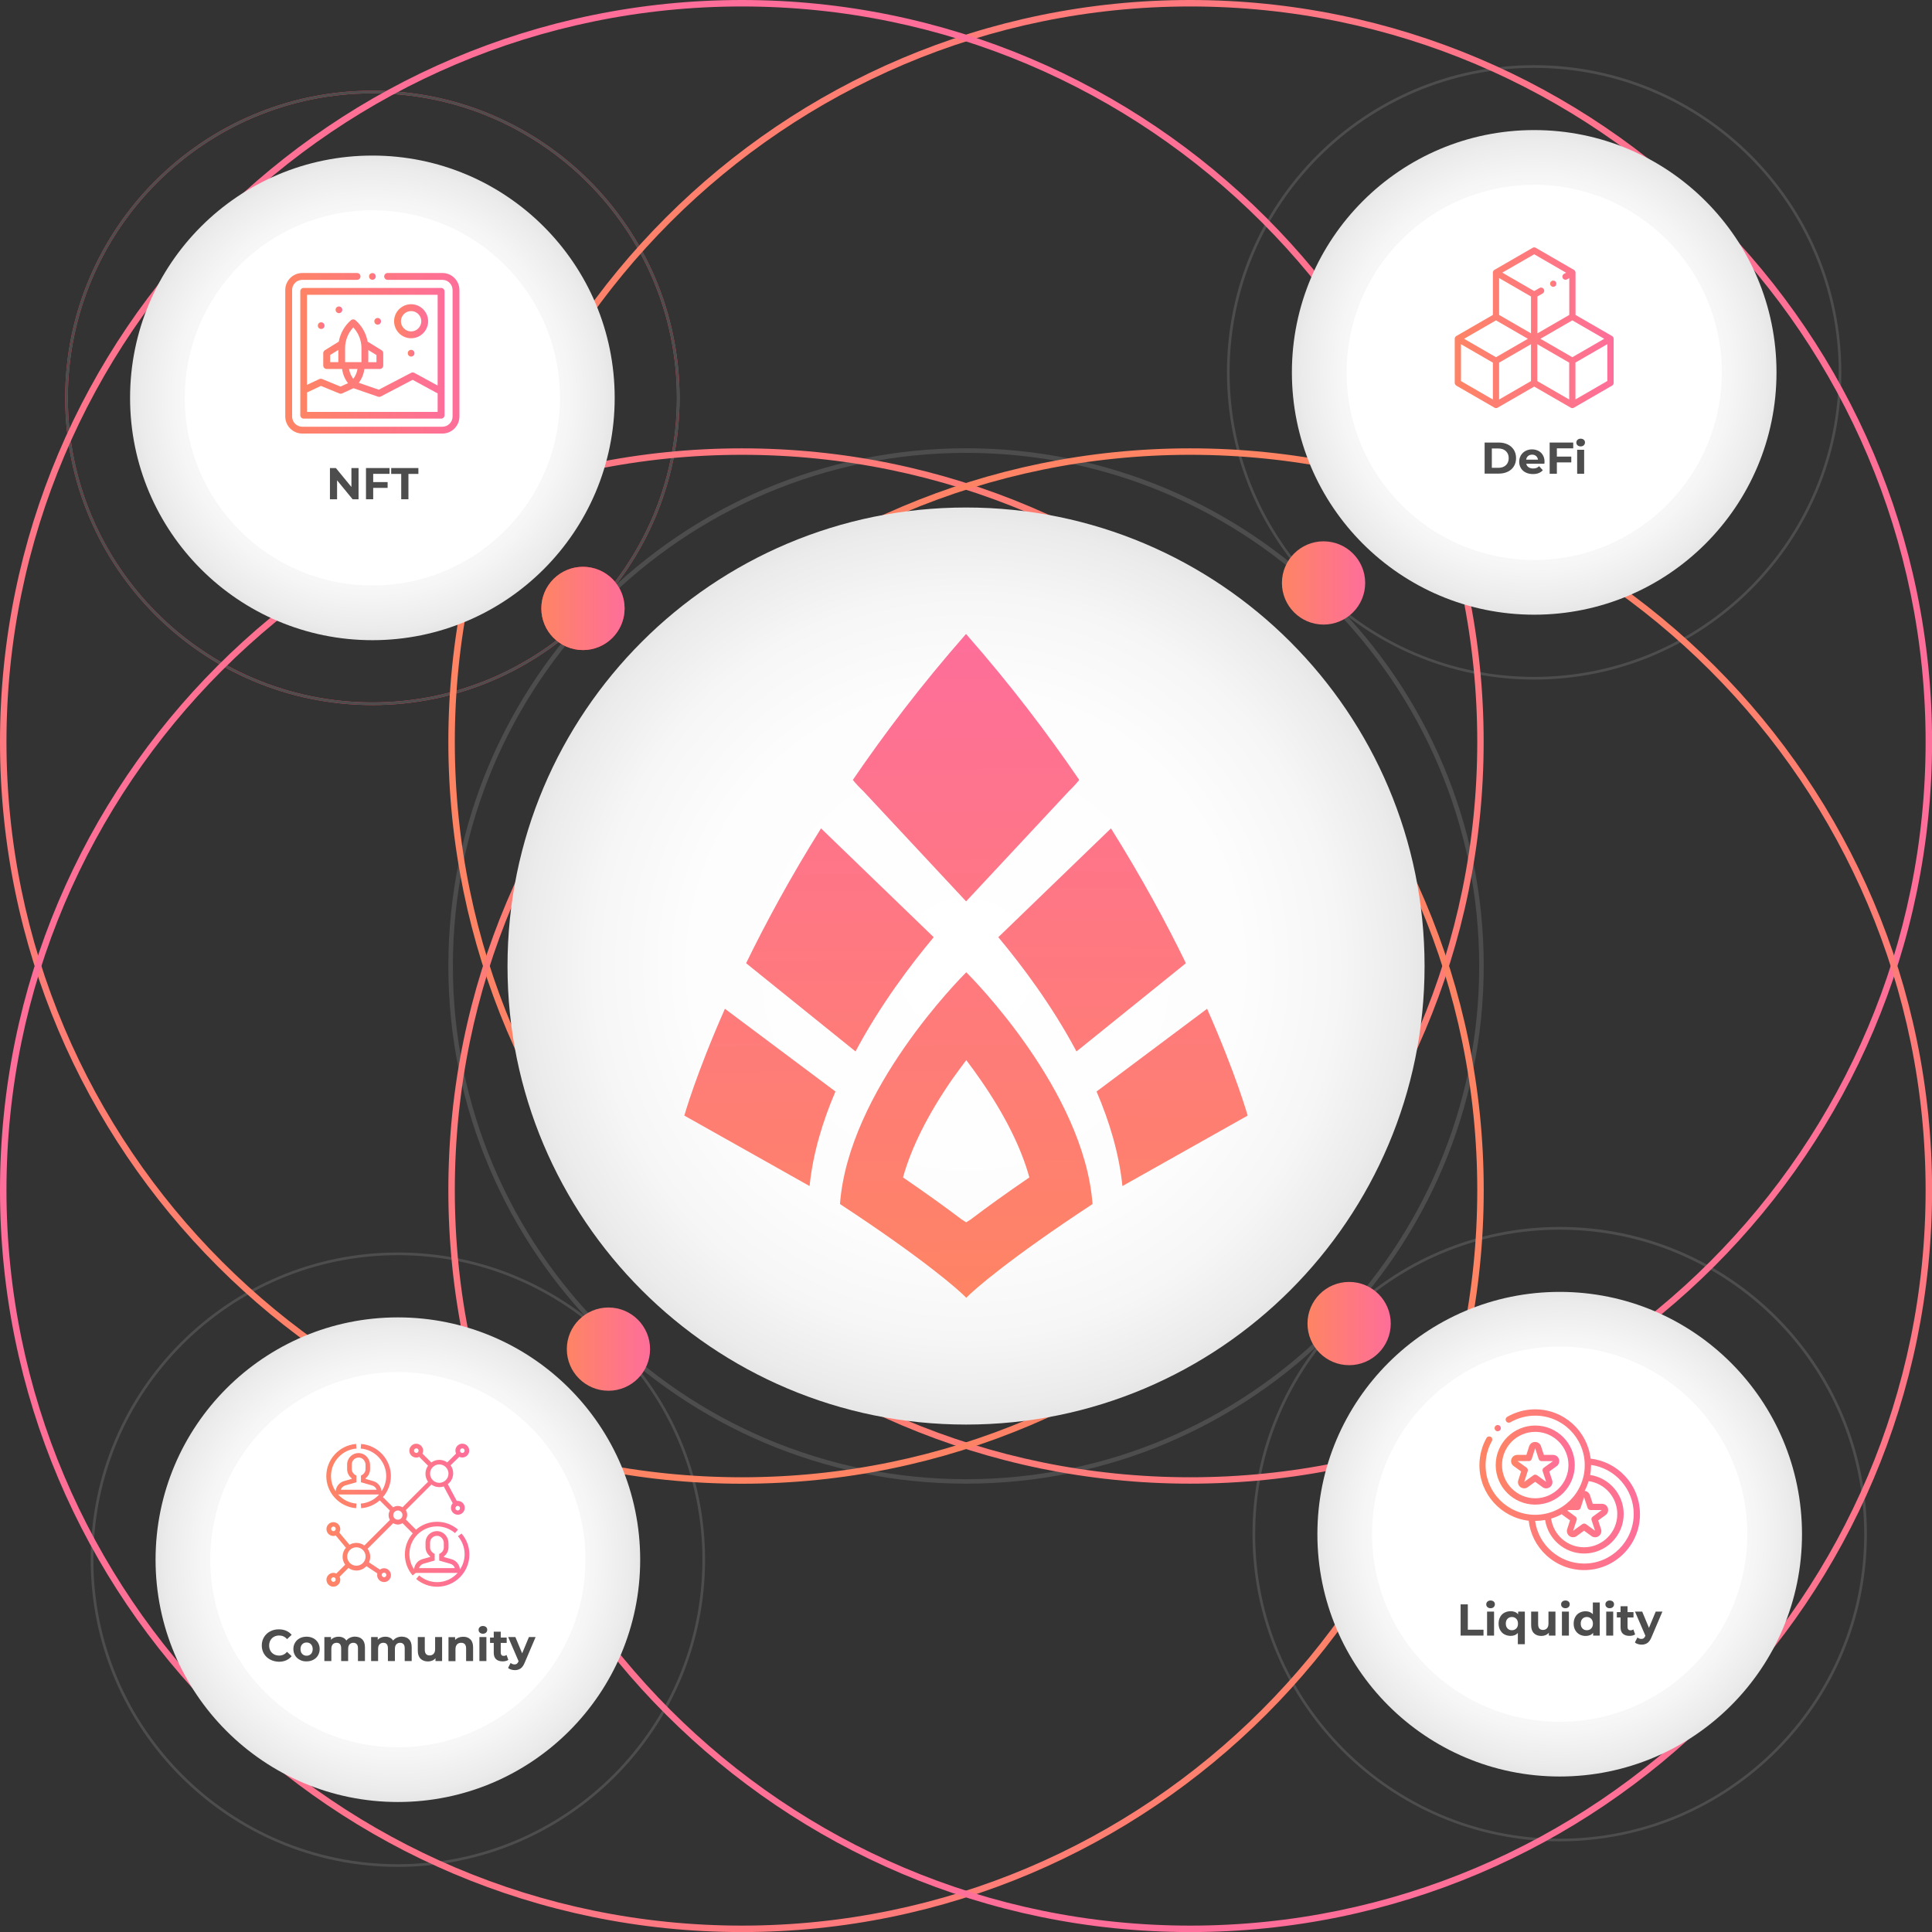 <svg width="428" height="428" viewBox="0 0 428 428" fill="none" xmlns="http://www.w3.org/2000/svg">
<rect x="0" y="0" width="428" height="428" fill="#333333" stroke="none"/>
<g clip-path="url(#clip0)">
<path d="M82.494 156.196C44.968 156.196 14.44 125.668 14.44 88.142C14.44 50.617 44.968 20.089 82.494 20.089C120.02 20.089 150.548 50.617 150.548 88.142C150.548 125.668 120.02 156.196 82.494 156.196ZM82.494 20.681C45.297 20.681 15.033 50.946 15.033 88.142C15.033 125.339 45.281 155.604 82.494 155.604C119.707 155.604 149.955 125.339 149.955 88.142C149.955 50.946 119.691 20.681 82.494 20.681Z" fill="#FF3654"/>
<path d="M82.494 156.196C44.968 156.196 14.44 125.668 14.44 88.142C14.44 50.617 44.968 20.089 82.494 20.089C120.02 20.089 150.548 50.617 150.548 88.142C150.548 125.668 120.02 156.196 82.494 156.196ZM82.494 20.681C45.297 20.681 15.033 50.946 15.033 88.142C15.033 125.339 45.281 155.604 82.494 155.604C119.707 155.604 149.955 125.339 149.955 88.142C149.955 50.946 119.691 20.681 82.494 20.681Z" fill="#4D4D4D"/>
<path d="M271.804 82.494C271.804 44.968 302.332 14.44 339.858 14.44C377.384 14.44 407.912 44.968 407.912 82.494C407.912 120.02 377.384 150.548 339.858 150.548C302.348 150.548 271.804 120.02 271.804 82.494ZM407.336 82.494C407.336 45.297 377.071 15.033 339.874 15.033C302.678 15.033 272.397 45.281 272.397 82.494C272.397 119.707 302.661 149.955 339.858 149.955C377.055 149.955 407.336 119.691 407.336 82.494Z" fill="#4D4D4D"/>
<path d="M345.522 271.804C383.048 271.804 413.576 302.332 413.576 339.858C413.576 377.383 383.048 407.911 345.522 407.911C307.996 407.911 277.468 377.383 277.468 339.858C277.468 302.348 307.996 271.804 345.522 271.804ZM345.522 407.335C382.718 407.335 412.983 377.071 412.983 339.874C412.983 302.677 382.718 272.413 345.522 272.413C308.325 272.413 278.061 302.677 278.061 339.874C278.061 377.071 308.309 407.335 345.522 407.335Z" fill="#4D4D4D"/>
<path d="M156.196 345.522C156.196 383.048 125.668 413.576 88.142 413.576C50.617 413.576 20.089 383.048 20.089 345.522C20.089 307.996 50.617 277.468 88.142 277.468C125.668 277.468 156.196 307.996 156.196 345.522ZM20.681 345.522C20.681 382.718 50.946 412.983 88.142 412.983C125.339 412.983 155.604 382.718 155.604 345.522C155.604 308.325 125.339 278.061 88.142 278.061C50.946 278.061 20.681 308.309 20.681 345.522Z" fill="#4D4D4D"/>
<path d="M214.009 328.677C150.779 328.677 99.323 277.238 99.323 213.992C99.323 150.763 150.763 99.306 214.009 99.306C277.238 99.306 328.694 150.746 328.694 213.992C328.678 277.238 277.238 328.677 214.009 328.677ZM214.009 100.327C151.323 100.327 100.327 151.322 100.327 214.008C100.327 276.694 151.323 327.689 214.009 327.689C276.694 327.689 327.69 276.694 327.69 214.008C327.69 151.322 276.694 100.327 214.009 100.327Z" fill="#4D4D4D"/>
<path d="M263.67 328.677C173.058 328.677 99.323 254.959 99.323 164.33C99.323 73.718 173.041 0 263.67 0C354.282 0 428.017 73.718 428.017 164.347C428 254.959 354.282 328.677 263.67 328.677ZM263.67 1.433C173.832 1.433 100.756 74.508 100.756 164.347C100.756 254.185 173.832 327.261 263.67 327.261C353.508 327.261 426.584 254.185 426.584 164.347C426.584 74.508 353.492 1.433 263.67 1.433Z" fill="url(#paint0_linear)"/>
<path d="M328.677 164.347C328.677 254.959 254.959 328.694 164.33 328.694C73.718 328.677 0 254.959 0 164.347C0 73.718 73.718 0 164.347 0C254.959 0 328.677 73.718 328.677 164.347ZM1.433 164.347C1.433 254.185 74.508 327.261 164.347 327.261C254.185 327.261 327.261 254.185 327.261 164.347C327.261 74.508 254.169 1.433 164.347 1.433C74.525 1.433 1.433 74.508 1.433 164.347Z" fill="url(#paint1_linear)"/>
<path d="M164.347 99.323C254.959 99.323 328.694 173.041 328.694 263.669C328.694 354.282 254.976 428.016 164.347 428.016C73.718 428 0 354.282 0 263.669C0 173.041 73.718 99.323 164.347 99.323ZM164.347 426.584C254.185 426.584 327.261 353.508 327.261 263.669C327.261 173.831 254.185 100.755 164.347 100.755C74.508 100.755 1.433 173.831 1.433 263.669C1.433 353.508 74.508 426.584 164.347 426.584Z" fill="url(#paint2_linear)"/>
<path d="M99.323 263.669C99.323 173.057 173.041 99.323 263.67 99.323C354.282 99.323 428.017 173.041 428.017 263.669C428.017 354.282 354.299 428.016 263.67 428.016C173.041 428 99.323 354.282 99.323 263.669ZM426.584 263.669C426.584 173.831 353.508 100.755 263.67 100.755C173.832 100.755 100.756 173.831 100.756 263.669C100.756 353.508 173.832 426.584 263.67 426.584C353.508 426.584 426.584 353.491 426.584 263.669Z" fill="url(#paint3_linear)"/>
<path d="M214.009 315.587C270.109 315.587 315.587 270.108 315.587 214.008C315.587 157.908 270.109 112.429 214.009 112.429C157.908 112.429 112.43 157.908 112.43 214.008C112.43 270.108 157.908 315.587 214.009 315.587Z" fill="url(#paint4_radial)"/>
<path d="M82.495 141.821C112.141 141.821 136.174 117.788 136.174 88.142C136.174 58.496 112.141 34.463 82.495 34.463C52.848 34.463 28.815 58.496 28.815 88.142C28.815 117.788 52.848 141.821 82.495 141.821Z" fill="url(#paint5_radial)"/>
<path d="M82.495 129.702C105.448 129.702 124.055 111.095 124.055 88.142C124.055 65.189 105.448 46.582 82.495 46.582C59.542 46.582 40.935 65.189 40.935 88.142C40.935 111.095 59.542 129.702 82.495 129.702Z" fill="white"/>
<path d="M339.874 136.174C369.52 136.174 393.553 112.141 393.553 82.495C393.553 52.848 369.52 28.815 339.874 28.815C310.228 28.815 286.195 52.848 286.195 82.495C286.195 112.141 310.228 136.174 339.874 136.174Z" fill="url(#paint6_radial)"/>
<path d="M339.874 124.055C362.827 124.055 381.434 105.448 381.434 82.495C381.434 59.542 362.827 40.935 339.874 40.935C316.921 40.935 298.314 59.542 298.314 82.495C298.314 105.448 316.921 124.055 339.874 124.055Z" fill="white"/>
<path d="M345.522 393.553C375.168 393.553 399.201 369.52 399.201 339.874C399.201 310.228 375.168 286.195 345.522 286.195C315.876 286.195 291.843 310.228 291.843 339.874C291.843 369.52 315.876 393.553 345.522 393.553Z" fill="url(#paint7_radial)"/>
<path d="M345.522 381.434C368.475 381.434 387.082 362.827 387.082 339.874C387.082 316.921 368.475 298.314 345.522 298.314C322.569 298.314 303.961 316.921 303.961 339.874C303.961 362.827 322.569 381.434 345.522 381.434Z" fill="white"/>
<path d="M88.142 399.201C117.788 399.201 141.821 375.168 141.821 345.522C141.821 315.876 117.788 291.843 88.142 291.843C58.496 291.843 34.463 315.876 34.463 345.522C34.463 375.168 58.496 399.201 88.142 399.201Z" fill="url(#paint8_radial)"/>
<path d="M88.142 387.082C111.095 387.082 129.702 368.475 129.702 345.522C129.702 322.569 111.095 303.962 88.142 303.962C65.189 303.962 46.582 322.569 46.582 345.522C46.582 368.475 65.189 387.082 88.142 387.082Z" fill="white"/>
<path d="M137.655 138.342C139.621 133.644 137.406 128.241 132.709 126.275C128.011 124.309 122.608 126.523 120.642 131.221C118.676 135.919 120.89 141.321 125.588 143.288C130.286 145.254 135.688 143.039 137.655 138.342Z" fill="#FF3654"/>
<path d="M129.143 144.011C134.235 144.011 138.364 139.883 138.364 134.79C138.364 129.698 134.235 125.569 129.143 125.569C124.05 125.569 119.922 129.698 119.922 134.79C119.922 139.883 124.05 144.011 129.143 144.011Z" fill="url(#paint9_linear)"/>
<path d="M293.209 138.364C298.302 138.364 302.43 134.235 302.43 129.143C302.43 124.05 298.302 119.922 293.209 119.922C288.117 119.922 283.988 124.05 283.988 129.143C283.988 134.235 288.117 138.364 293.209 138.364Z" fill="url(#paint10_linear)"/>
<path d="M298.874 302.431C303.967 302.431 308.095 298.302 308.095 293.21C308.095 288.117 303.967 283.989 298.874 283.989C293.781 283.989 289.653 288.117 289.653 293.21C289.653 298.302 293.781 302.431 298.874 302.431Z" fill="url(#paint11_linear)"/>
<path d="M134.79 308.095C139.883 308.095 144.011 303.967 144.011 298.874C144.011 293.781 139.883 289.653 134.79 289.653C129.698 289.653 125.569 293.781 125.569 298.874C125.569 303.967 129.698 308.095 134.79 308.095Z" fill="url(#paint12_linear)"/>
<path d="M359.963 326.965C357.954 324.808 355.27 323.474 352.372 323.128C351.647 316.986 346.428 312.211 340.088 312.211C337.915 312.211 335.774 312.788 333.897 313.874C333.568 314.072 333.452 314.484 333.65 314.829C333.848 315.159 334.259 315.274 334.605 315.076C336.268 314.121 338.162 313.611 340.088 313.611C346.148 313.611 351.071 318.534 351.071 324.594C351.071 330.653 346.148 335.576 340.088 335.576C334.029 335.576 329.105 330.653 329.105 324.594C329.105 322.717 329.583 320.872 330.505 319.242C330.686 318.913 330.571 318.485 330.242 318.304C329.912 318.122 329.484 318.238 329.303 318.567C328.282 320.395 327.739 322.486 327.739 324.61C327.739 330.933 332.514 336.169 338.656 336.894C338.985 339.792 340.335 342.476 342.492 344.485C344.798 346.642 347.794 347.827 350.939 347.827C357.756 347.827 363.305 342.278 363.305 335.461C363.305 332.25 362.12 329.253 359.963 326.965ZM345.967 335.445C346.032 335.511 346.098 335.576 346.181 335.626L347.811 336.811L347.185 338.738C347.004 339.314 347.185 339.923 347.679 340.286C347.926 340.467 348.206 340.549 348.486 340.549C348.766 340.549 349.046 340.467 349.293 340.286L350.923 339.1L352.553 340.286C353.047 340.648 353.689 340.648 354.183 340.286C354.677 339.923 354.875 339.314 354.677 338.738L354.051 336.828L355.682 335.642C356.176 335.28 356.373 334.671 356.192 334.094C356.011 333.518 355.484 333.139 354.875 333.139H352.849L352.224 331.229C352.043 330.686 351.598 330.34 351.055 330.274C351.417 329.583 351.713 328.858 351.927 328.117C355.533 328.611 358.283 331.723 358.283 335.412C358.283 339.479 354.974 342.772 350.923 342.772C347.218 342.772 344.122 340.022 343.628 336.416C344.452 336.169 345.226 335.856 345.967 335.445ZM347.432 334.523H349.507C349.803 334.523 350.083 334.325 350.165 334.045L350.923 331.674L351.697 334.045C351.796 334.325 352.059 334.523 352.355 334.523H354.858L352.833 335.988C352.586 336.169 352.487 336.482 352.586 336.762L353.36 339.117L351.351 337.651C351.104 337.47 350.775 337.47 350.528 337.651L348.502 339.117L349.276 336.745C349.375 336.466 349.26 336.136 349.029 335.972L347.218 334.654C347.284 334.621 347.35 334.572 347.432 334.523ZM350.939 346.378C345.456 346.378 340.813 342.278 340.072 336.927C340.088 336.927 340.088 336.927 340.105 336.927C340.846 336.927 341.587 336.861 342.295 336.729C342.937 340.944 346.592 344.155 350.939 344.155C355.764 344.155 359.699 340.236 359.699 335.395C359.699 331.048 356.488 327.393 352.273 326.751C352.405 326.043 352.471 325.318 352.471 324.561C352.471 324.544 352.471 324.544 352.471 324.528C357.822 325.269 361.922 329.912 361.922 335.395C361.906 341.455 356.982 346.378 350.939 346.378Z" fill="url(#paint13_linear)"/>
<path d="M340.105 333.321C344.93 333.321 348.865 329.402 348.865 324.561C348.865 319.736 344.946 315.801 340.105 315.801C335.281 315.801 331.345 319.72 331.345 324.561C331.345 329.402 335.264 333.321 340.105 333.321ZM340.105 317.201C344.172 317.201 347.465 320.51 347.465 324.561C347.465 328.611 344.156 331.921 340.105 331.921C336.054 331.921 332.745 328.611 332.745 324.561C332.745 320.51 336.038 317.201 340.105 317.201Z" fill="url(#paint14_linear)"/>
<path d="M335.346 324.791L336.976 325.977L336.35 327.903C336.169 328.48 336.35 329.089 336.844 329.451C337.091 329.632 337.371 329.715 337.651 329.715C337.931 329.715 338.211 329.632 338.458 329.451L340.088 328.266L341.718 329.451C342.212 329.813 342.854 329.813 343.348 329.451C343.842 329.089 344.04 328.48 343.842 327.903L343.217 325.993L344.847 324.808C345.341 324.445 345.538 323.836 345.357 323.26C345.176 322.684 344.649 322.305 344.04 322.305H342.015L341.389 320.395C341.208 319.819 340.681 319.44 340.072 319.44C339.462 319.44 338.952 319.819 338.754 320.395L338.145 322.305H336.136C335.527 322.305 335.017 322.684 334.819 323.26C334.638 323.836 334.835 324.445 335.346 324.791ZM338.672 323.688C338.968 323.688 339.248 323.49 339.331 323.211L340.088 320.839L340.862 323.211C340.961 323.49 341.224 323.688 341.521 323.688H344.023L341.998 325.154C341.751 325.335 341.652 325.648 341.751 325.927L342.525 328.282L340.516 326.817C340.269 326.635 339.94 326.635 339.693 326.817L337.668 328.282L338.441 325.911C338.54 325.631 338.425 325.302 338.194 325.137L336.169 323.672H338.672V323.688Z" fill="url(#paint15_linear)"/>
<path d="M331.789 317.069C331.971 317.069 332.152 316.986 332.283 316.871C332.415 316.739 332.481 316.558 332.481 316.377C332.481 316.196 332.399 316.015 332.283 315.883C332.152 315.751 331.971 315.685 331.789 315.685C331.608 315.685 331.427 315.768 331.295 315.883C331.164 316.015 331.098 316.196 331.098 316.377C331.098 316.558 331.18 316.739 331.295 316.871C331.427 317.003 331.608 317.069 331.789 317.069Z" fill="url(#paint16_linear)"/>
<path d="M357.13 74.443L349.029 69.767V60.397C349.029 60.151 348.897 59.92 348.683 59.788L340.22 54.898C340.006 54.766 339.742 54.766 339.528 54.898L331.065 59.788C330.85 59.92 330.719 60.134 330.719 60.397V69.767L322.617 74.443C322.403 74.575 322.272 74.789 322.272 75.052V84.817C322.272 85.064 322.403 85.294 322.617 85.426L331.081 90.316C331.196 90.382 331.312 90.415 331.427 90.415C331.542 90.415 331.674 90.382 331.773 90.316L339.874 85.64L347.975 90.316C348.09 90.382 348.206 90.415 348.321 90.415C348.436 90.415 348.568 90.382 348.667 90.316L357.13 85.426C357.344 85.294 357.476 85.08 357.476 84.817V75.052C357.476 74.805 357.344 74.575 357.13 74.443ZM348.321 79.136L341.257 75.052L348.321 70.969L355.385 75.052L348.321 79.136ZM331.41 70.969L338.474 75.052L331.41 79.136L324.346 75.052L331.41 70.969ZM339.166 65.683V73.85L332.102 69.767V61.599L339.166 65.683ZM332.102 80.338L339.166 76.254V84.421L332.102 88.505V80.338ZM339.874 56.33L346.938 60.414L346.46 60.677C346.131 60.875 346.016 61.287 346.213 61.632C346.345 61.863 346.576 61.978 346.822 61.978C346.938 61.978 347.053 61.945 347.168 61.879L347.646 61.599V69.767L340.582 73.85V65.683L341.751 65.008C342.08 64.81 342.196 64.399 341.998 64.053C341.8 63.724 341.389 63.608 341.043 63.806L339.874 64.481L332.81 60.397L339.874 56.33ZM323.655 76.254L330.719 80.338V88.505L323.655 84.421V76.254ZM340.565 76.254L347.629 80.338V88.505L340.565 84.421V76.254ZM349.012 88.488V80.321L356.076 76.238V84.405L349.012 88.488Z" fill="url(#paint17_linear)"/>
<path d="M344.089 63.542C344.27 63.542 344.452 63.46 344.583 63.345C344.715 63.213 344.781 63.032 344.781 62.851C344.781 62.669 344.715 62.488 344.583 62.357C344.452 62.225 344.27 62.159 344.089 62.159C343.908 62.159 343.727 62.241 343.595 62.357C343.464 62.488 343.398 62.669 343.398 62.851C343.398 63.032 343.48 63.213 343.595 63.345C343.727 63.46 343.908 63.542 344.089 63.542Z" fill="url(#paint18_linear)"/>
<path d="M98.005 60.48H85.87C85.458 60.48 85.112 60.809 85.112 61.237C85.112 61.649 85.442 61.995 85.87 61.995H98.005C99.257 61.995 100.261 63.016 100.261 64.251V92.276C100.261 93.527 99.24 94.532 98.005 94.532H66.967C65.716 94.532 64.711 93.511 64.711 92.276V64.251C64.711 62.999 65.732 61.995 66.967 61.995H79.102C79.514 61.995 79.86 61.666 79.86 61.237C79.86 60.826 79.531 60.48 79.102 60.48H66.967C64.892 60.48 63.196 62.176 63.196 64.251V92.276C63.196 94.35 64.892 96.046 66.967 96.046H98.005C100.08 96.046 101.776 94.35 101.776 92.276V64.251C101.776 62.16 100.097 60.48 98.005 60.48Z" fill="url(#paint19_linear)"/>
<path d="M66.522 64.547V91.979C66.522 92.391 66.851 92.737 67.279 92.737H97.725C98.137 92.737 98.482 92.407 98.482 91.979V64.547C98.482 64.135 98.153 63.789 97.725 63.789H67.263C66.851 63.789 66.522 64.135 66.522 64.547ZM68.02 91.222V86.941L71.1 85.492L75.2 87.171C75.397 87.253 75.611 87.237 75.792 87.155L78.312 86.002L83.745 87.879C83.828 87.912 83.91 87.928 83.992 87.928C84.108 87.928 84.239 87.895 84.338 87.846L91.418 84.141L96.951 87.155V91.255H68.02V91.222ZM73.141 80.222V78.642L74.953 77.522V80.222H73.141ZM83.4 78.658V80.239H81.588V77.538L83.4 78.658ZM80.073 80.222H76.451V77.11C76.451 75.398 77.11 73.768 78.262 72.533C79.415 73.768 80.073 75.398 80.073 77.11V80.222ZM79.201 81.737C79.069 82.528 78.756 83.285 78.262 83.927C77.768 83.285 77.455 82.544 77.324 81.737H79.201ZM96.951 65.304V85.409L91.781 82.594C91.567 82.478 91.287 82.478 91.073 82.594L83.91 86.331L79.481 84.8C80.156 83.911 80.584 82.857 80.716 81.737H84.141C84.552 81.737 84.898 81.408 84.898 80.98V78.23C84.898 77.967 84.766 77.72 84.536 77.588L81.44 75.678C81.111 73.85 80.172 72.171 78.74 70.936C78.46 70.689 78.032 70.689 77.752 70.936C76.319 72.171 75.381 73.85 75.051 75.678L71.972 77.588C71.758 77.72 71.61 77.967 71.61 78.23V80.98C71.61 81.391 71.939 81.737 72.367 81.737H75.792C75.924 82.873 76.385 83.977 77.093 84.882L75.447 85.64L71.347 83.96C71.149 83.878 70.935 83.894 70.737 83.977L68.004 85.261V65.304H96.951Z" fill="url(#paint20_linear)"/>
<path d="M91.073 74.937C93.147 74.937 94.844 73.241 94.844 71.166C94.844 69.092 93.147 67.396 91.073 67.396C88.998 67.396 87.302 69.092 87.302 71.166C87.319 73.258 88.998 74.937 91.073 74.937ZM91.073 68.911C92.324 68.911 93.329 69.932 93.329 71.166C93.329 72.401 92.308 73.422 91.073 73.422C89.838 73.422 88.817 72.401 88.817 71.166C88.817 69.932 89.838 68.911 91.073 68.911Z" fill="url(#paint21_linear)"/>
<path d="M91.074 77.506C90.876 77.506 90.678 77.588 90.547 77.72C90.398 77.868 90.333 78.049 90.333 78.247C90.333 78.444 90.415 78.642 90.547 78.773C90.695 78.922 90.876 78.988 91.074 78.988C91.271 78.988 91.469 78.905 91.6 78.773C91.749 78.625 91.815 78.444 91.815 78.247C91.815 78.049 91.732 77.851 91.6 77.72C91.469 77.588 91.271 77.506 91.074 77.506Z" fill="url(#paint22_linear)"/>
<path d="M83.664 71.924C83.862 71.924 84.059 71.841 84.191 71.71C84.339 71.561 84.405 71.38 84.405 71.183C84.405 70.985 84.323 70.787 84.191 70.656C84.043 70.507 83.862 70.442 83.664 70.442C83.466 70.442 83.269 70.524 83.137 70.656C82.989 70.804 82.923 70.985 82.923 71.183C82.923 71.38 83.005 71.578 83.137 71.71C83.285 71.841 83.466 71.924 83.664 71.924Z" fill="url(#paint23_linear)"/>
<path d="M71.149 72.879C71.347 72.879 71.544 72.796 71.676 72.665C71.824 72.516 71.89 72.335 71.89 72.138C71.89 71.94 71.808 71.743 71.676 71.611C71.528 71.463 71.347 71.397 71.149 71.397C70.952 71.397 70.754 71.479 70.622 71.611C70.474 71.759 70.408 71.94 70.408 72.138C70.408 72.335 70.491 72.533 70.622 72.665C70.754 72.796 70.952 72.879 71.149 72.879Z" fill="url(#paint24_linear)"/>
<path d="M75.084 69.372C75.282 69.372 75.48 69.289 75.611 69.157C75.76 69.009 75.825 68.828 75.825 68.631C75.825 68.433 75.743 68.235 75.611 68.104C75.463 67.956 75.282 67.89 75.084 67.89C74.887 67.89 74.689 67.972 74.557 68.104C74.409 68.252 74.343 68.433 74.343 68.631C74.343 68.828 74.426 69.026 74.557 69.157C74.689 69.289 74.887 69.372 75.084 69.372Z" fill="url(#paint25_linear)"/>
<path d="M82.494 61.978C82.692 61.978 82.889 61.896 83.021 61.764C83.169 61.616 83.235 61.435 83.235 61.237C83.235 61.039 83.153 60.842 83.021 60.71C82.873 60.562 82.692 60.496 82.494 60.496C82.296 60.496 82.099 60.578 81.967 60.71C81.819 60.858 81.753 61.039 81.753 61.237C81.753 61.435 81.835 61.632 81.967 61.764C82.099 61.896 82.296 61.978 82.494 61.978Z" fill="url(#paint26_linear)"/>
<path d="M101.447 340.319C102.402 341.422 102.929 342.838 102.929 344.303C102.929 345.555 102.55 346.724 101.892 347.695C101.826 346.642 101.085 345.72 100.064 345.423L98.335 344.929V344.797C98.977 344.32 99.356 343.562 99.356 342.772V341.85C99.356 340.483 98.335 339.314 97.034 339.199C96.326 339.133 95.602 339.38 95.091 339.858C94.564 340.335 94.268 341.027 94.268 341.735V342.756C94.268 343.546 94.647 344.303 95.289 344.781V344.913L93.56 345.407C92.539 345.703 91.815 346.609 91.732 347.663C91.057 346.658 90.695 345.489 90.695 344.271C90.695 340.895 93.445 338.145 96.82 338.145C98.269 338.145 99.685 338.672 100.805 339.627L101.464 338.853C100.163 337.734 98.516 337.124 96.82 337.124C95.042 337.124 93.412 337.783 92.16 338.87L89.905 336.614C90.086 336.317 90.201 335.955 90.201 335.576C90.201 335.198 90.086 334.852 89.905 334.539L95.569 328.875C96.063 329.237 96.672 329.451 97.331 329.451C97.677 329.451 97.989 329.402 98.302 329.286L100.295 333.008C100.048 333.288 99.9 333.633 99.9 334.029C99.9 334.868 100.591 335.56 101.431 335.56C102.271 335.56 102.962 334.868 102.962 334.029C102.962 333.189 102.271 332.497 101.431 332.497C101.348 332.497 101.283 332.514 101.2 332.514L99.208 328.792C99.932 328.233 100.393 327.36 100.393 326.372C100.393 325.713 100.179 325.104 99.817 324.61L101.76 322.733C101.958 322.832 102.172 322.881 102.419 322.881C103.259 322.881 103.95 322.19 103.95 321.35C103.95 320.51 103.259 319.819 102.419 319.819C101.579 319.819 100.887 320.51 100.887 321.35C100.887 321.58 100.937 321.811 101.036 322.009L99.076 323.968C98.582 323.606 97.973 323.408 97.314 323.408C96.656 323.408 96.046 323.622 95.552 323.984L93.593 322.025C93.692 321.827 93.741 321.597 93.741 321.366C93.741 320.527 93.05 319.835 92.21 319.835C91.37 319.835 90.678 320.527 90.678 321.366C90.678 322.206 91.37 322.898 92.21 322.898C92.44 322.898 92.671 322.832 92.868 322.749L94.828 324.709C94.466 325.203 94.252 325.812 94.252 326.487C94.252 327.146 94.466 327.755 94.828 328.249L89.164 333.913C88.867 333.732 88.505 333.617 88.126 333.617C87.748 333.617 87.402 333.732 87.089 333.913L84.833 331.658C85.92 330.406 86.595 328.76 86.595 326.998C86.595 323.293 83.697 320.164 79.992 319.884L79.91 320.905C83.071 321.152 85.558 323.82 85.558 326.998C85.558 328.233 85.179 329.402 84.52 330.373C84.438 329.319 83.713 328.414 82.692 328.117L80.964 327.623V327.492C81.606 327.014 81.984 326.257 81.984 325.466V324.561C81.984 323.194 80.964 322.025 79.663 321.91C78.955 321.844 78.23 322.091 77.72 322.568C77.193 323.046 76.897 323.737 76.897 324.445V325.466C76.897 326.257 77.275 327.014 77.917 327.492V327.623L76.188 328.117C75.168 328.414 74.443 329.319 74.361 330.373C73.702 329.402 73.323 328.233 73.323 326.998C73.323 323.82 75.81 321.136 78.971 320.905L78.889 319.884C75.184 320.164 72.286 323.293 72.286 326.998C72.286 330.703 75.184 333.831 78.889 334.111L78.971 333.09C77.358 332.975 75.925 332.201 74.904 331.081H83.993C82.972 332.217 81.54 332.975 79.926 333.09L80.009 334.111C81.589 333.996 83.005 333.354 84.125 332.382L86.381 334.638C86.2 334.934 86.085 335.297 86.085 335.675C86.085 336.054 86.2 336.4 86.381 336.713L80.717 342.377C80.223 342.015 79.613 341.801 78.955 341.801C78.395 341.801 77.868 341.949 77.423 342.212L75.168 339.512C75.299 339.281 75.382 339.018 75.382 338.738C75.382 337.898 74.69 337.207 73.85 337.207C73.01 337.207 72.319 337.898 72.319 338.738C72.319 339.578 73.01 340.269 73.85 340.269C74.031 340.269 74.213 340.236 74.377 340.17L76.633 342.871C76.172 343.398 75.892 344.106 75.892 344.863C75.892 345.522 76.106 346.131 76.468 346.625L74.509 348.585C74.311 348.486 74.097 348.436 73.85 348.436C73.01 348.436 72.319 349.128 72.319 349.968C72.319 350.807 73.01 351.499 73.85 351.499C74.69 351.499 75.382 350.807 75.382 349.968C75.382 349.737 75.332 349.507 75.233 349.309L77.193 347.35C77.687 347.712 78.296 347.926 78.955 347.926C79.827 347.926 80.618 347.547 81.178 346.954L83.598 348.568C83.565 348.683 83.549 348.815 83.549 348.947C83.549 349.787 84.24 350.478 85.08 350.478C85.92 350.478 86.611 349.787 86.611 348.947C86.611 348.107 85.92 347.416 85.08 347.416C84.734 347.416 84.421 347.531 84.174 347.728L81.754 346.115C81.919 345.736 82.017 345.308 82.017 344.863C82.017 344.205 81.803 343.595 81.441 343.101L87.105 337.437C87.402 337.618 87.764 337.734 88.143 337.734C88.522 337.734 88.867 337.618 89.18 337.437L91.436 339.693C90.349 340.944 89.691 342.575 89.691 344.369C89.691 346.065 90.3 347.712 91.419 349.013L92.078 348.453H101.381C100.262 349.704 98.632 350.495 96.837 350.495C95.388 350.495 93.972 349.968 92.852 349.013L92.193 349.787C93.494 350.906 95.141 351.516 96.837 351.516C100.772 351.516 103.983 348.321 103.983 344.369C103.983 342.673 103.374 341.027 102.254 339.726L101.447 340.319ZM101.908 334.111C101.908 334.391 101.678 334.621 101.398 334.621C101.118 334.621 100.887 334.391 100.887 334.111C100.887 333.831 101.118 333.601 101.398 333.601C101.678 333.601 101.908 333.831 101.908 334.111ZM75.48 330.027C75.645 329.583 76.007 329.221 76.485 329.072L78.955 328.364V326.899L78.708 326.751C78.23 326.471 77.934 325.977 77.934 325.433V324.413C77.934 323.984 78.115 323.573 78.428 323.293C78.741 322.996 79.169 322.865 79.597 322.898C80.371 322.964 80.98 323.688 80.98 324.528V325.433C80.98 325.977 80.7 326.471 80.206 326.751L79.959 326.899V328.364L82.429 329.072C82.907 329.204 83.285 329.566 83.433 330.027H75.48ZM85.08 348.387C85.36 348.387 85.591 348.618 85.591 348.897C85.591 349.177 85.36 349.408 85.08 349.408C84.8 349.408 84.57 349.177 84.57 348.897C84.57 348.618 84.8 348.387 85.08 348.387ZM102.419 320.856C102.699 320.856 102.929 321.086 102.929 321.366C102.929 321.646 102.699 321.877 102.419 321.877C102.139 321.877 101.908 321.646 101.908 321.366C101.908 321.086 102.139 320.856 102.419 320.856ZM97.314 324.413C98.434 324.413 99.356 325.335 99.356 326.454C99.356 327.574 98.434 328.496 97.314 328.496C96.195 328.496 95.272 327.574 95.272 326.454C95.272 325.335 96.195 324.413 97.314 324.413ZM92.226 321.877C91.946 321.877 91.716 321.646 91.716 321.366C91.716 321.086 91.946 320.856 92.226 320.856C92.506 320.856 92.737 321.086 92.737 321.366C92.72 321.646 92.506 321.877 92.226 321.877ZM73.356 338.689C73.356 338.409 73.587 338.178 73.867 338.178C74.147 338.178 74.377 338.409 74.377 338.689C74.377 338.968 74.147 339.199 73.867 339.199C73.587 339.199 73.356 338.985 73.356 338.689ZM73.867 350.429C73.587 350.429 73.356 350.198 73.356 349.918C73.356 349.638 73.587 349.408 73.867 349.408C74.147 349.408 74.377 349.638 74.377 349.918C74.377 350.198 74.147 350.429 73.867 350.429ZM78.955 346.856C77.835 346.856 76.913 345.934 76.913 344.814C76.913 343.694 77.835 342.772 78.955 342.772C80.074 342.772 80.996 343.694 80.996 344.814C80.996 345.934 80.091 346.856 78.955 346.856ZM87.122 335.642C87.122 335.082 87.583 334.621 88.143 334.621C88.703 334.621 89.164 335.082 89.164 335.642C89.164 336.202 88.703 336.663 88.143 336.663C87.583 336.663 87.122 336.202 87.122 335.642ZM92.819 347.366C92.984 346.922 93.346 346.559 93.823 346.411L96.293 345.703V344.238L96.046 344.089C95.569 343.809 95.272 343.315 95.272 342.772V341.751C95.272 341.323 95.454 340.911 95.766 340.632C96.079 340.335 96.507 340.203 96.936 340.236C97.71 340.302 98.319 341.027 98.319 341.866V342.789C98.319 343.332 98.039 343.826 97.545 344.106L97.298 344.254V345.72L99.768 346.428C100.245 346.559 100.624 346.922 100.772 347.383H92.819V347.366Z" fill="url(#paint27_linear)"/>
<path d="M151.603 247.138L179.348 262.748C180.072 255.618 182.196 248.521 185.078 241.803L160.593 223.476C154.171 237.999 151.603 247.122 151.603 247.138Z" fill="url(#paint28_linear)"/>
<path d="M165.285 213.383L189.523 232.928C195.039 222.571 201.823 213.63 206.846 207.62L181.883 183.513C175.066 194.397 169.599 204.54 165.285 213.383Z" fill="url(#paint29_linear)"/>
<path d="M214.058 234.854C215.079 236.205 216.15 237.654 217.203 239.185C222.555 246.891 226.227 254.251 228.038 260.838C222.901 264.345 218.586 267.457 215.079 270.125L214.042 270.783L213.004 270.125C209.514 267.474 205.2 264.361 200.046 260.838C201.873 254.251 205.545 246.908 210.88 239.185C211.967 237.654 213.037 236.205 214.058 234.854ZM214.075 215.375C214.075 215.375 214.075 215.375 214.058 215.392C214.042 215.375 214.042 215.375 214.042 215.375C214.042 215.375 214.042 215.392 214.042 215.408C212.972 216.478 187.976 241.523 186.083 266.733C204.722 278.967 212.511 285.866 214.042 287.48C214.042 287.496 214.042 287.513 214.042 287.529L214.058 287.513L214.075 287.529C214.075 287.513 214.075 287.496 214.075 287.48C215.623 285.866 223.395 278.983 242.034 266.733C240.124 241.523 215.145 216.462 214.075 215.408C214.075 215.392 214.075 215.375 214.075 215.375Z" fill="url(#paint30_linear)"/>
<path d="M276.398 247.138L248.653 262.748C247.928 255.618 245.804 248.521 242.923 241.803L267.408 223.476C273.829 237.999 276.398 247.122 276.398 247.138Z" fill="url(#paint31_linear)"/>
<path d="M262.715 213.383L238.477 232.928C232.961 222.571 226.177 213.63 221.155 207.62L246.117 183.513C252.934 194.397 258.418 204.54 262.715 213.383Z" fill="url(#paint32_linear)"/>
<path d="M239.086 172.777C232.022 162.42 223.773 151.569 214.19 140.652L214.025 140.471H213.992L213.827 140.652C204.244 151.569 195.995 162.42 188.931 172.777C189.672 173.7 190.446 174.506 191.22 175.231L214.008 199.666H214.041L236.83 175.231C237.588 174.506 238.345 173.7 239.086 172.777Z" fill="url(#paint33_linear)"/>
<path d="M79.432 103.686V110.602H78.114L74.673 106.403V110.602H73.092V103.686H74.409L77.851 107.885V103.686H79.432Z" fill="#4D4D4D"/>
<path d="M82.675 104.971V106.798H85.87V108.083H82.675V110.602H81.078V103.686H86.298V104.971H82.675Z" fill="#4D4D4D"/>
<path d="M88.867 104.987H86.66V103.686H92.687V104.987H90.481V110.602H88.883V104.987H88.867Z" fill="#4D4D4D"/>
<path d="M328.891 98.038H332.036C332.794 98.038 333.453 98.187 334.029 98.467C334.605 98.746 335.05 99.158 335.379 99.669C335.692 100.195 335.857 100.788 335.857 101.48C335.857 102.171 335.692 102.781 335.379 103.291C335.066 103.818 334.605 104.213 334.029 104.493C333.453 104.773 332.794 104.921 332.036 104.921H328.891V98.038ZM331.954 103.637C332.646 103.637 333.189 103.439 333.601 103.061C334.012 102.682 334.226 102.155 334.226 101.496C334.226 100.838 334.012 100.311 333.601 99.932C333.189 99.553 332.646 99.356 331.954 99.356H330.489V103.637H331.954Z" fill="#4D4D4D"/>
<path d="M342.131 102.731H338.113C338.179 103.06 338.36 103.324 338.623 103.505C338.887 103.686 339.233 103.785 339.628 103.785C339.908 103.785 340.155 103.752 340.369 103.67C340.583 103.587 340.78 103.456 340.961 103.275L341.785 104.164C341.291 104.74 340.55 105.02 339.595 105.02C339.002 105.02 338.459 104.905 337.998 104.674C337.537 104.444 337.174 104.114 336.927 103.703C336.68 103.291 336.549 102.813 336.549 102.287C336.549 101.76 336.68 101.299 336.927 100.87C337.174 100.459 337.52 100.13 337.948 99.899C338.376 99.668 338.854 99.553 339.397 99.553C339.924 99.553 340.385 99.668 340.813 99.882C341.241 100.113 341.571 100.426 341.801 100.838C342.048 101.249 342.163 101.743 342.163 102.287C342.163 102.336 342.147 102.468 342.131 102.731ZM338.524 101.019C338.294 101.216 338.146 101.48 338.096 101.826H340.714C340.665 101.496 340.517 101.216 340.286 101.019C340.056 100.821 339.759 100.722 339.414 100.722C339.051 100.722 338.755 100.821 338.524 101.019Z" fill="#4D4D4D"/>
<path d="M344.896 99.323V101.151H348.091V102.435H344.896V104.954H343.299V98.038H348.519V99.323H344.896Z" fill="#4D4D4D"/>
<path d="M349.474 98.648C349.293 98.483 349.21 98.285 349.21 98.038C349.21 97.791 349.293 97.594 349.474 97.429C349.655 97.264 349.886 97.182 350.165 97.182C350.445 97.182 350.676 97.264 350.857 97.413C351.038 97.577 351.121 97.775 351.121 98.005C351.121 98.269 351.038 98.466 350.857 98.648C350.676 98.812 350.445 98.895 350.165 98.895C349.886 98.895 349.655 98.812 349.474 98.648ZM349.392 99.636H350.939V104.954H349.392V99.636Z" fill="#4D4D4D"/>
<path d="M59.837 367.636C59.261 367.323 58.816 366.911 58.487 366.368C58.158 365.824 57.993 365.215 57.993 364.524C57.993 363.832 58.158 363.223 58.487 362.679C58.816 362.136 59.261 361.708 59.837 361.412C60.413 361.099 61.039 360.951 61.764 360.951C62.356 360.951 62.9 361.049 63.394 361.263C63.888 361.477 64.283 361.774 64.612 362.169L63.591 363.124C63.13 362.581 62.538 362.317 61.846 362.317C61.418 362.317 61.039 362.416 60.693 362.597C60.364 362.778 60.101 363.042 59.903 363.387C59.722 363.717 59.623 364.112 59.623 364.54C59.623 364.968 59.722 365.347 59.903 365.693C60.084 366.022 60.348 366.286 60.693 366.483C61.023 366.664 61.418 366.763 61.846 366.763C62.538 366.763 63.114 366.483 63.591 365.94L64.612 366.895C64.283 367.29 63.871 367.603 63.394 367.817C62.916 368.031 62.356 368.13 61.764 368.13C61.056 368.097 60.413 367.949 59.837 367.636Z" fill="#4D4D4D"/>
<path d="M66.407 367.701C65.963 367.471 65.617 367.142 65.37 366.73C65.123 366.318 64.991 365.841 64.991 365.314C64.991 364.787 65.123 364.309 65.37 363.898C65.617 363.486 65.963 363.157 66.407 362.926C66.852 362.696 67.346 362.58 67.905 362.58C68.465 362.58 68.959 362.696 69.404 362.926C69.848 363.157 70.194 363.486 70.441 363.898C70.688 364.309 70.82 364.787 70.82 365.314C70.82 365.841 70.688 366.318 70.441 366.73C70.194 367.142 69.848 367.471 69.404 367.701C68.959 367.932 68.465 368.047 67.905 368.047C67.362 368.064 66.852 367.948 66.407 367.701ZM68.893 366.401C69.14 366.137 69.272 365.775 69.272 365.33C69.272 364.886 69.14 364.523 68.893 364.26C68.646 363.997 68.317 363.865 67.922 363.865C67.527 363.865 67.197 363.997 66.95 364.26C66.687 364.523 66.572 364.886 66.572 365.33C66.572 365.775 66.703 366.137 66.95 366.401C67.214 366.664 67.527 366.796 67.922 366.796C68.317 366.796 68.646 366.664 68.893 366.401Z" fill="#4D4D4D"/>
<path d="M80.255 363.173C80.65 363.569 80.848 364.161 80.848 364.935V367.981H79.3V365.182C79.3 364.754 79.218 364.441 79.036 364.244C78.855 364.046 78.608 363.931 78.295 363.931C77.933 363.931 77.653 364.046 77.439 364.277C77.225 364.507 77.126 364.853 77.126 365.314V367.981H75.579V365.182C75.579 364.342 75.249 363.931 74.574 363.931C74.212 363.931 73.932 364.046 73.718 364.277C73.504 364.507 73.405 364.853 73.405 365.314V367.981H71.857V362.663H73.323V363.272C73.52 363.042 73.767 362.877 74.047 362.762C74.327 362.647 74.64 362.581 74.986 362.581C75.364 362.581 75.694 362.647 76.007 362.795C76.32 362.943 76.55 363.157 76.731 363.437C76.945 363.157 77.225 362.943 77.554 362.795C77.884 362.647 78.246 362.564 78.641 362.564C79.333 362.581 79.86 362.778 80.255 363.173Z" fill="#4D4D4D"/>
<path d="M90.612 363.173C91.007 363.569 91.205 364.161 91.205 364.935V367.981H89.657V365.182C89.657 364.754 89.575 364.441 89.394 364.244C89.212 364.046 88.965 363.931 88.653 363.931C88.29 363.931 88.01 364.046 87.796 364.277C87.582 364.507 87.484 364.853 87.484 365.314V367.981H85.936V365.182C85.936 364.342 85.606 363.931 84.931 363.931C84.569 363.931 84.289 364.046 84.075 364.277C83.861 364.507 83.762 364.853 83.762 365.314V367.981H82.214V362.663H83.68V363.272C83.877 363.042 84.124 362.877 84.404 362.762C84.684 362.647 84.997 362.581 85.343 362.581C85.722 362.581 86.051 362.647 86.364 362.795C86.677 362.943 86.907 363.157 87.088 363.437C87.302 363.157 87.582 362.943 87.912 362.795C88.241 362.647 88.603 362.564 88.998 362.564C89.69 362.581 90.233 362.778 90.612 363.173Z" fill="#4D4D4D"/>
<path d="M97.94 362.663V367.982H96.474V367.356C96.276 367.586 96.029 367.767 95.75 367.883C95.47 367.998 95.157 368.064 94.828 368.064C94.136 368.064 93.576 367.866 93.164 367.455C92.753 367.043 92.555 366.45 92.555 365.66V362.663H94.103V365.446C94.103 366.302 94.465 366.73 95.173 366.73C95.535 366.73 95.832 366.615 96.062 366.368C96.293 366.121 96.392 365.775 96.392 365.298V362.663H97.94Z" fill="#4D4D4D"/>
<path d="M104.197 363.173C104.608 363.568 104.806 364.161 104.806 364.935V367.981H103.258V365.182C103.258 364.754 103.159 364.441 102.978 364.243C102.797 364.046 102.534 363.931 102.171 363.931C101.776 363.931 101.48 364.046 101.249 364.293C101.019 364.54 100.903 364.886 100.903 365.363V367.998H99.356V362.679H100.821V363.305C101.019 363.074 101.282 362.91 101.578 362.778C101.875 362.663 102.221 362.597 102.583 362.597C103.274 362.58 103.801 362.778 104.197 363.173Z" fill="#4D4D4D"/>
<path d="M106.288 361.675C106.106 361.51 106.024 361.313 106.024 361.066C106.024 360.819 106.106 360.621 106.288 360.456C106.469 360.292 106.699 360.209 106.979 360.209C107.259 360.209 107.49 360.292 107.671 360.44C107.852 360.605 107.934 360.802 107.934 361.033C107.934 361.296 107.852 361.51 107.671 361.675C107.49 361.84 107.259 361.922 106.979 361.922C106.699 361.922 106.452 361.84 106.288 361.675ZM106.205 362.663H107.753V367.981H106.205V362.663Z" fill="#4D4D4D"/>
<path d="M112.611 367.718C112.462 367.833 112.265 367.916 112.051 367.965C111.837 368.014 111.606 368.047 111.359 368.047C110.733 368.047 110.239 367.883 109.894 367.57C109.548 367.24 109.383 366.779 109.383 366.154V363.964H108.56V362.778H109.383V361.477H110.931V362.778H112.248V363.964H110.931V366.121C110.931 366.351 110.997 366.516 111.096 366.648C111.194 366.779 111.376 366.829 111.59 366.829C111.837 366.829 112.034 366.763 112.215 366.631L112.611 367.718Z" fill="#4D4D4D"/>
<path d="M118.653 362.663L116.249 368.311C116.002 368.92 115.706 369.348 115.344 369.612C114.981 369.859 114.553 369.99 114.043 369.99C113.763 369.99 113.499 369.941 113.219 369.859C112.956 369.776 112.725 369.661 112.561 369.496L113.121 368.393C113.236 368.492 113.368 368.574 113.532 368.64C113.68 368.706 113.845 368.723 113.993 368.723C114.207 368.723 114.372 368.673 114.504 368.574C114.636 368.476 114.751 368.294 114.866 368.064L114.882 368.015L112.577 362.663H114.174L115.673 366.269L117.171 362.663H118.653Z" fill="#4D4D4D"/>
<path d="M323.573 355.418H325.17V361.033H328.644V362.334H323.573V355.418Z" fill="#4D4D4D"/>
<path d="M329.517 356.027C329.336 355.863 329.254 355.665 329.254 355.418C329.254 355.171 329.336 354.973 329.517 354.809C329.698 354.644 329.929 354.562 330.209 354.562C330.489 354.562 330.719 354.644 330.9 354.792C331.081 354.957 331.164 355.155 331.164 355.385C331.164 355.649 331.081 355.846 330.9 356.027C330.719 356.192 330.489 356.274 330.209 356.274C329.929 356.274 329.698 356.192 329.517 356.027ZM329.435 357.015H330.983V362.334H329.435V357.015Z" fill="#4D4D4D"/>
<path d="M337.8 357.015V364.244H336.252V361.757C335.873 362.186 335.346 362.4 334.655 362.4C334.161 362.4 333.7 362.284 333.288 362.07C332.876 361.856 332.563 361.527 332.333 361.115C332.102 360.704 331.987 360.226 331.987 359.666C331.987 359.106 332.102 358.645 332.333 358.217C332.563 357.789 332.876 357.476 333.288 357.262C333.7 357.048 334.144 356.933 334.655 356.933C335.379 356.933 335.939 357.163 336.318 357.624V357.015H337.8ZM335.906 360.753C336.169 360.49 336.285 360.127 336.285 359.683C336.285 359.238 336.153 358.876 335.906 358.612C335.643 358.349 335.33 358.217 334.934 358.217C334.539 358.217 334.21 358.349 333.963 358.612C333.7 358.876 333.584 359.238 333.584 359.683C333.584 360.127 333.716 360.49 333.963 360.753C334.226 361.016 334.539 361.148 334.934 361.148C335.33 361.148 335.659 361.016 335.906 360.753Z" fill="#4D4D4D"/>
<path d="M344.583 357.016V362.334H343.118V361.708C342.92 361.939 342.673 362.12 342.393 362.235C342.113 362.35 341.801 362.416 341.471 362.416C340.78 362.416 340.22 362.219 339.808 361.807C339.397 361.395 339.199 360.803 339.199 360.012V357.016H340.747V359.798C340.747 360.654 341.109 361.083 341.817 361.083C342.179 361.083 342.476 360.967 342.706 360.72C342.937 360.473 343.036 360.128 343.036 359.65V357.016H344.583Z" fill="#4D4D4D"/>
<path d="M346.098 356.027C345.917 355.863 345.834 355.665 345.834 355.418C345.834 355.171 345.917 354.973 346.098 354.809C346.279 354.644 346.509 354.562 346.789 354.562C347.069 354.562 347.3 354.644 347.481 354.792C347.662 354.957 347.744 355.155 347.744 355.385C347.744 355.649 347.662 355.846 347.481 356.027C347.3 356.192 347.069 356.274 346.789 356.274C346.509 356.274 346.279 356.192 346.098 356.027ZM346.015 357.015H347.563V362.334H346.015V357.015Z" fill="#4D4D4D"/>
<path d="M354.397 355.006V362.334H352.931V361.725C352.553 362.186 351.993 362.416 351.268 362.416C350.774 362.416 350.313 362.301 349.918 362.087C349.506 361.856 349.194 361.543 348.963 361.132C348.733 360.72 348.617 360.243 348.617 359.683C348.617 359.123 348.733 358.662 348.963 358.234C349.194 357.806 349.506 357.493 349.918 357.279C350.33 357.048 350.774 356.949 351.268 356.949C351.943 356.949 352.47 357.163 352.866 357.592V355.006H354.397ZM352.503 360.753C352.767 360.49 352.882 360.127 352.882 359.683C352.882 359.238 352.75 358.876 352.503 358.612C352.24 358.349 351.927 358.217 351.532 358.217C351.137 358.217 350.807 358.349 350.56 358.612C350.297 358.876 350.182 359.238 350.182 359.683C350.182 360.127 350.313 360.49 350.56 360.753C350.824 361.017 351.137 361.148 351.532 361.148C351.927 361.148 352.256 361.017 352.503 360.753Z" fill="#4D4D4D"/>
<path d="M355.912 356.027C355.731 355.863 355.649 355.665 355.649 355.418C355.649 355.171 355.731 354.973 355.912 354.809C356.093 354.644 356.324 354.562 356.604 354.562C356.884 354.562 357.114 354.644 357.295 354.792C357.477 354.957 357.559 355.155 357.559 355.385C357.559 355.649 357.477 355.846 357.295 356.027C357.114 356.192 356.884 356.274 356.604 356.274C356.324 356.274 356.077 356.192 355.912 356.027ZM355.83 357.015H357.378V362.334H355.83V357.015Z" fill="#4D4D4D"/>
<path d="M362.234 362.07C362.086 362.186 361.888 362.268 361.674 362.317C361.46 362.367 361.23 362.4 360.983 362.4C360.357 362.4 359.863 362.235 359.517 361.922C359.172 361.609 359.007 361.132 359.007 360.506V358.316H358.184V357.131H359.007V355.83H360.555V357.131H361.872V358.316H360.555V360.473C360.555 360.704 360.621 360.868 360.719 360.984C360.835 361.099 360.999 361.165 361.213 361.165C361.46 361.165 361.658 361.099 361.839 360.967L362.234 362.07Z" fill="#4D4D4D"/>
<path d="M368.278 357.016L365.874 362.663C365.627 363.273 365.331 363.701 364.968 363.964C364.606 364.211 364.178 364.343 363.667 364.343C363.388 364.343 363.124 364.293 362.844 364.211C362.564 364.129 362.35 364.014 362.186 363.849L362.745 362.746C362.861 362.844 362.992 362.927 363.157 362.993C363.305 363.059 363.47 363.075 363.618 363.075C363.832 363.075 363.997 363.026 364.129 362.927C364.26 362.828 364.376 362.663 364.491 362.416L364.507 362.367L362.202 357.016H363.799L365.298 360.622L366.796 357.016H368.278Z" fill="#4D4D4D"/>
</g>
<defs>
<linearGradient id="paint0_linear" x1="99.324" y1="164.341" x2="428.007" y2="164.341" gradientUnits="userSpaceOnUse">
<stop stop-color="#FE8464"/>
<stop offset="1" stop-color="#FE6E9A"/>
</linearGradient>
<linearGradient id="paint1_linear" x1="164.341" y1="328.683" x2="164.341" y2="0" gradientUnits="userSpaceOnUse">
<stop stop-color="#FE8464"/>
<stop offset="1" stop-color="#FE6E9A"/>
</linearGradient>
<linearGradient id="paint2_linear" x1="328.683" y1="263.665" x2="0" y2="263.665" gradientUnits="userSpaceOnUse">
<stop stop-color="#FE8464"/>
<stop offset="1" stop-color="#FE6E9A"/>
</linearGradient>
<linearGradient id="paint3_linear" x1="263.666" y1="99.324" x2="263.666" y2="428.006" gradientUnits="userSpaceOnUse">
<stop stop-color="#FE8464"/>
<stop offset="1" stop-color="#FE6E9A"/>
</linearGradient>
<radialGradient id="paint4_radial" cx="0" cy="0" r="1" gradientUnits="userSpaceOnUse" gradientTransform="translate(214.003 214.003) scale(101.578)">
<stop stop-color="white"/>
<stop offset="0.594" stop-color="#FDFDFD"/>
<stop offset="0.808" stop-color="#F6F6F6"/>
<stop offset="0.96" stop-color="#EBEBEB"/>
<stop offset="1" stop-color="#E6E6E6"/>
</radialGradient>
<radialGradient id="paint5_radial" cx="0" cy="0" r="1" gradientUnits="userSpaceOnUse" gradientTransform="translate(82.49 88.138) scale(53.683)">
<stop stop-color="white"/>
<stop offset="0.594" stop-color="#FDFDFD"/>
<stop offset="0.808" stop-color="#F6F6F6"/>
<stop offset="0.96" stop-color="#EBEBEB"/>
<stop offset="1" stop-color="#E6E6E6"/>
</radialGradient>
<radialGradient id="paint6_radial" cx="0" cy="0" r="1" gradientUnits="userSpaceOnUse" gradientTransform="translate(339.867 82.49) scale(53.683)">
<stop stop-color="white"/>
<stop offset="0.594" stop-color="#FDFDFD"/>
<stop offset="0.808" stop-color="#F6F6F6"/>
<stop offset="0.96" stop-color="#EBEBEB"/>
<stop offset="1" stop-color="#E6E6E6"/>
</radialGradient>
<radialGradient id="paint7_radial" cx="0" cy="0" r="1" gradientUnits="userSpaceOnUse" gradientTransform="translate(345.517 339.868) scale(53.683)">
<stop stop-color="white"/>
<stop offset="0.594" stop-color="#FDFDFD"/>
<stop offset="0.808" stop-color="#F6F6F6"/>
<stop offset="0.96" stop-color="#EBEBEB"/>
<stop offset="1" stop-color="#E6E6E6"/>
</radialGradient>
<radialGradient id="paint8_radial" cx="0" cy="0" r="1" gradientUnits="userSpaceOnUse" gradientTransform="translate(88.138 345.517) scale(53.683)">
<stop stop-color="white"/>
<stop offset="0.594" stop-color="#FDFDFD"/>
<stop offset="0.808" stop-color="#F6F6F6"/>
<stop offset="0.96" stop-color="#EBEBEB"/>
<stop offset="1" stop-color="#E6E6E6"/>
</radialGradient>
<linearGradient id="paint9_linear" x1="119.923" y1="134.789" x2="138.358" y2="134.789" gradientUnits="userSpaceOnUse">
<stop stop-color="#FE8464"/>
<stop offset="1" stop-color="#FE6E9A"/>
</linearGradient>
<linearGradient id="paint10_linear" x1="284" y1="129.141" x2="302.434" y2="129.141" gradientUnits="userSpaceOnUse">
<stop stop-color="#FE8464"/>
<stop offset="1" stop-color="#FE6E9A"/>
</linearGradient>
<linearGradient id="paint11_linear" x1="289.649" y1="293.218" x2="308.083" y2="293.218" gradientUnits="userSpaceOnUse">
<stop stop-color="#FE8464"/>
<stop offset="1" stop-color="#FE6E9A"/>
</linearGradient>
<linearGradient id="paint12_linear" x1="125.572" y1="298.866" x2="144.006" y2="298.866" gradientUnits="userSpaceOnUse">
<stop stop-color="#FE8464"/>
<stop offset="1" stop-color="#FE6E9A"/>
</linearGradient>
<linearGradient id="paint13_linear" x1="327.733" y1="329.988" x2="363.3" y2="329.988" gradientUnits="userSpaceOnUse">
<stop stop-color="#FE8464"/>
<stop offset="1" stop-color="#FE6E9A"/>
</linearGradient>
<linearGradient id="paint14_linear" x1="331.346" y1="324.57" x2="348.851" y2="324.57" gradientUnits="userSpaceOnUse">
<stop stop-color="#FE8464"/>
<stop offset="1" stop-color="#FE6E9A"/>
</linearGradient>
<linearGradient id="paint15_linear" x1="334.763" y1="324.571" x2="345.434" y2="324.571" gradientUnits="userSpaceOnUse">
<stop stop-color="#FE8464"/>
<stop offset="1" stop-color="#FE6E9A"/>
</linearGradient>
<linearGradient id="paint16_linear" x1="331.094" y1="316.376" x2="332.483" y2="316.376" gradientUnits="userSpaceOnUse">
<stop stop-color="#FE8464"/>
<stop offset="1" stop-color="#FE6E9A"/>
</linearGradient>
<linearGradient id="paint17_linear" x1="322.26" y1="72.611" x2="357.475" y2="72.611" gradientUnits="userSpaceOnUse">
<stop stop-color="#FE8464"/>
<stop offset="1" stop-color="#FE6E9A"/>
</linearGradient>
<linearGradient id="paint18_linear" x1="343.401" y1="62.845" x2="344.791" y2="62.845" gradientUnits="userSpaceOnUse">
<stop stop-color="#FE8464"/>
<stop offset="1" stop-color="#FE6E9A"/>
</linearGradient>
<linearGradient id="paint19_linear" x1="63.199" y1="78.26" x2="101.78" y2="78.26" gradientUnits="userSpaceOnUse">
<stop stop-color="#FE8464"/>
<stop offset="1" stop-color="#FE6E9A"/>
</linearGradient>
<linearGradient id="paint20_linear" x1="66.515" y1="78.259" x2="98.464" y2="78.259" gradientUnits="userSpaceOnUse">
<stop stop-color="#FE8464"/>
<stop offset="1" stop-color="#FE6E9A"/>
</linearGradient>
<linearGradient id="paint21_linear" x1="87.312" y1="71.177" x2="94.847" y2="71.177" gradientUnits="userSpaceOnUse">
<stop stop-color="#FE8464"/>
<stop offset="1" stop-color="#FE6E9A"/>
</linearGradient>
<linearGradient id="paint22_linear" x1="90.327" y1="78.259" x2="91.834" y2="78.259" gradientUnits="userSpaceOnUse">
<stop stop-color="#FE8464"/>
<stop offset="1" stop-color="#FE6E9A"/>
</linearGradient>
<linearGradient id="paint23_linear" x1="82.918" y1="71.176" x2="84.425" y2="71.176" gradientUnits="userSpaceOnUse">
<stop stop-color="#FE8464"/>
<stop offset="1" stop-color="#FE6E9A"/>
</linearGradient>
<linearGradient id="paint24_linear" x1="70.396" y1="72.118" x2="71.903" y2="72.118" gradientUnits="userSpaceOnUse">
<stop stop-color="#FE8464"/>
<stop offset="1" stop-color="#FE6E9A"/>
</linearGradient>
<linearGradient id="paint25_linear" x1="74.327" y1="68.615" x2="75.834" y2="68.615" gradientUnits="userSpaceOnUse">
<stop stop-color="#FE8464"/>
<stop offset="1" stop-color="#FE6E9A"/>
</linearGradient>
<linearGradient id="paint26_linear" x1="81.736" y1="61.23" x2="83.243" y2="61.23" gradientUnits="userSpaceOnUse">
<stop stop-color="#FE8464"/>
<stop offset="1" stop-color="#FE6E9A"/>
</linearGradient>
<linearGradient id="paint27_linear" x1="72.332" y1="335.637" x2="103.946" y2="335.637" gradientUnits="userSpaceOnUse">
<stop stop-color="#FE8464"/>
<stop offset="1" stop-color="#FE6E9A"/>
</linearGradient>
<linearGradient id="paint28_linear" x1="168.689" y1="287.578" x2="167.524" y2="140.792" gradientUnits="userSpaceOnUse">
<stop stop-color="#FE8464"/>
<stop offset="1" stop-color="#FE6E9A"/>
</linearGradient>
<linearGradient id="paint29_linear" x1="186.68" y1="287.435" x2="185.515" y2="140.649" gradientUnits="userSpaceOnUse">
<stop stop-color="#FE8464"/>
<stop offset="1" stop-color="#FE6E9A"/>
</linearGradient>
<linearGradient id="paint30_linear" x1="214.219" y1="287.217" x2="213.054" y2="140.43" gradientUnits="userSpaceOnUse">
<stop stop-color="#FE8464"/>
<stop offset="1" stop-color="#FE6E9A"/>
</linearGradient>
<linearGradient id="paint31_linear" x1="259.323" y1="286.947" x2="260.488" y2="140.16" gradientUnits="userSpaceOnUse">
<stop stop-color="#FE8464"/>
<stop offset="1" stop-color="#FE6E9A"/>
</linearGradient>
<linearGradient id="paint32_linear" x1="241.332" y1="286.804" x2="242.497" y2="140.017" gradientUnits="userSpaceOnUse">
<stop stop-color="#FE8464"/>
<stop offset="1" stop-color="#FE6E9A"/>
</linearGradient>
<linearGradient id="paint33_linear" x1="214.912" y1="287.211" x2="213.747" y2="140.424" gradientUnits="userSpaceOnUse">
<stop stop-color="#FE8464"/>
<stop offset="1" stop-color="#FE6E9A"/>
</linearGradient>
<clipPath id="clip0">
<rect width="428" height="428" fill="white"/>
</clipPath>
</defs>
</svg>